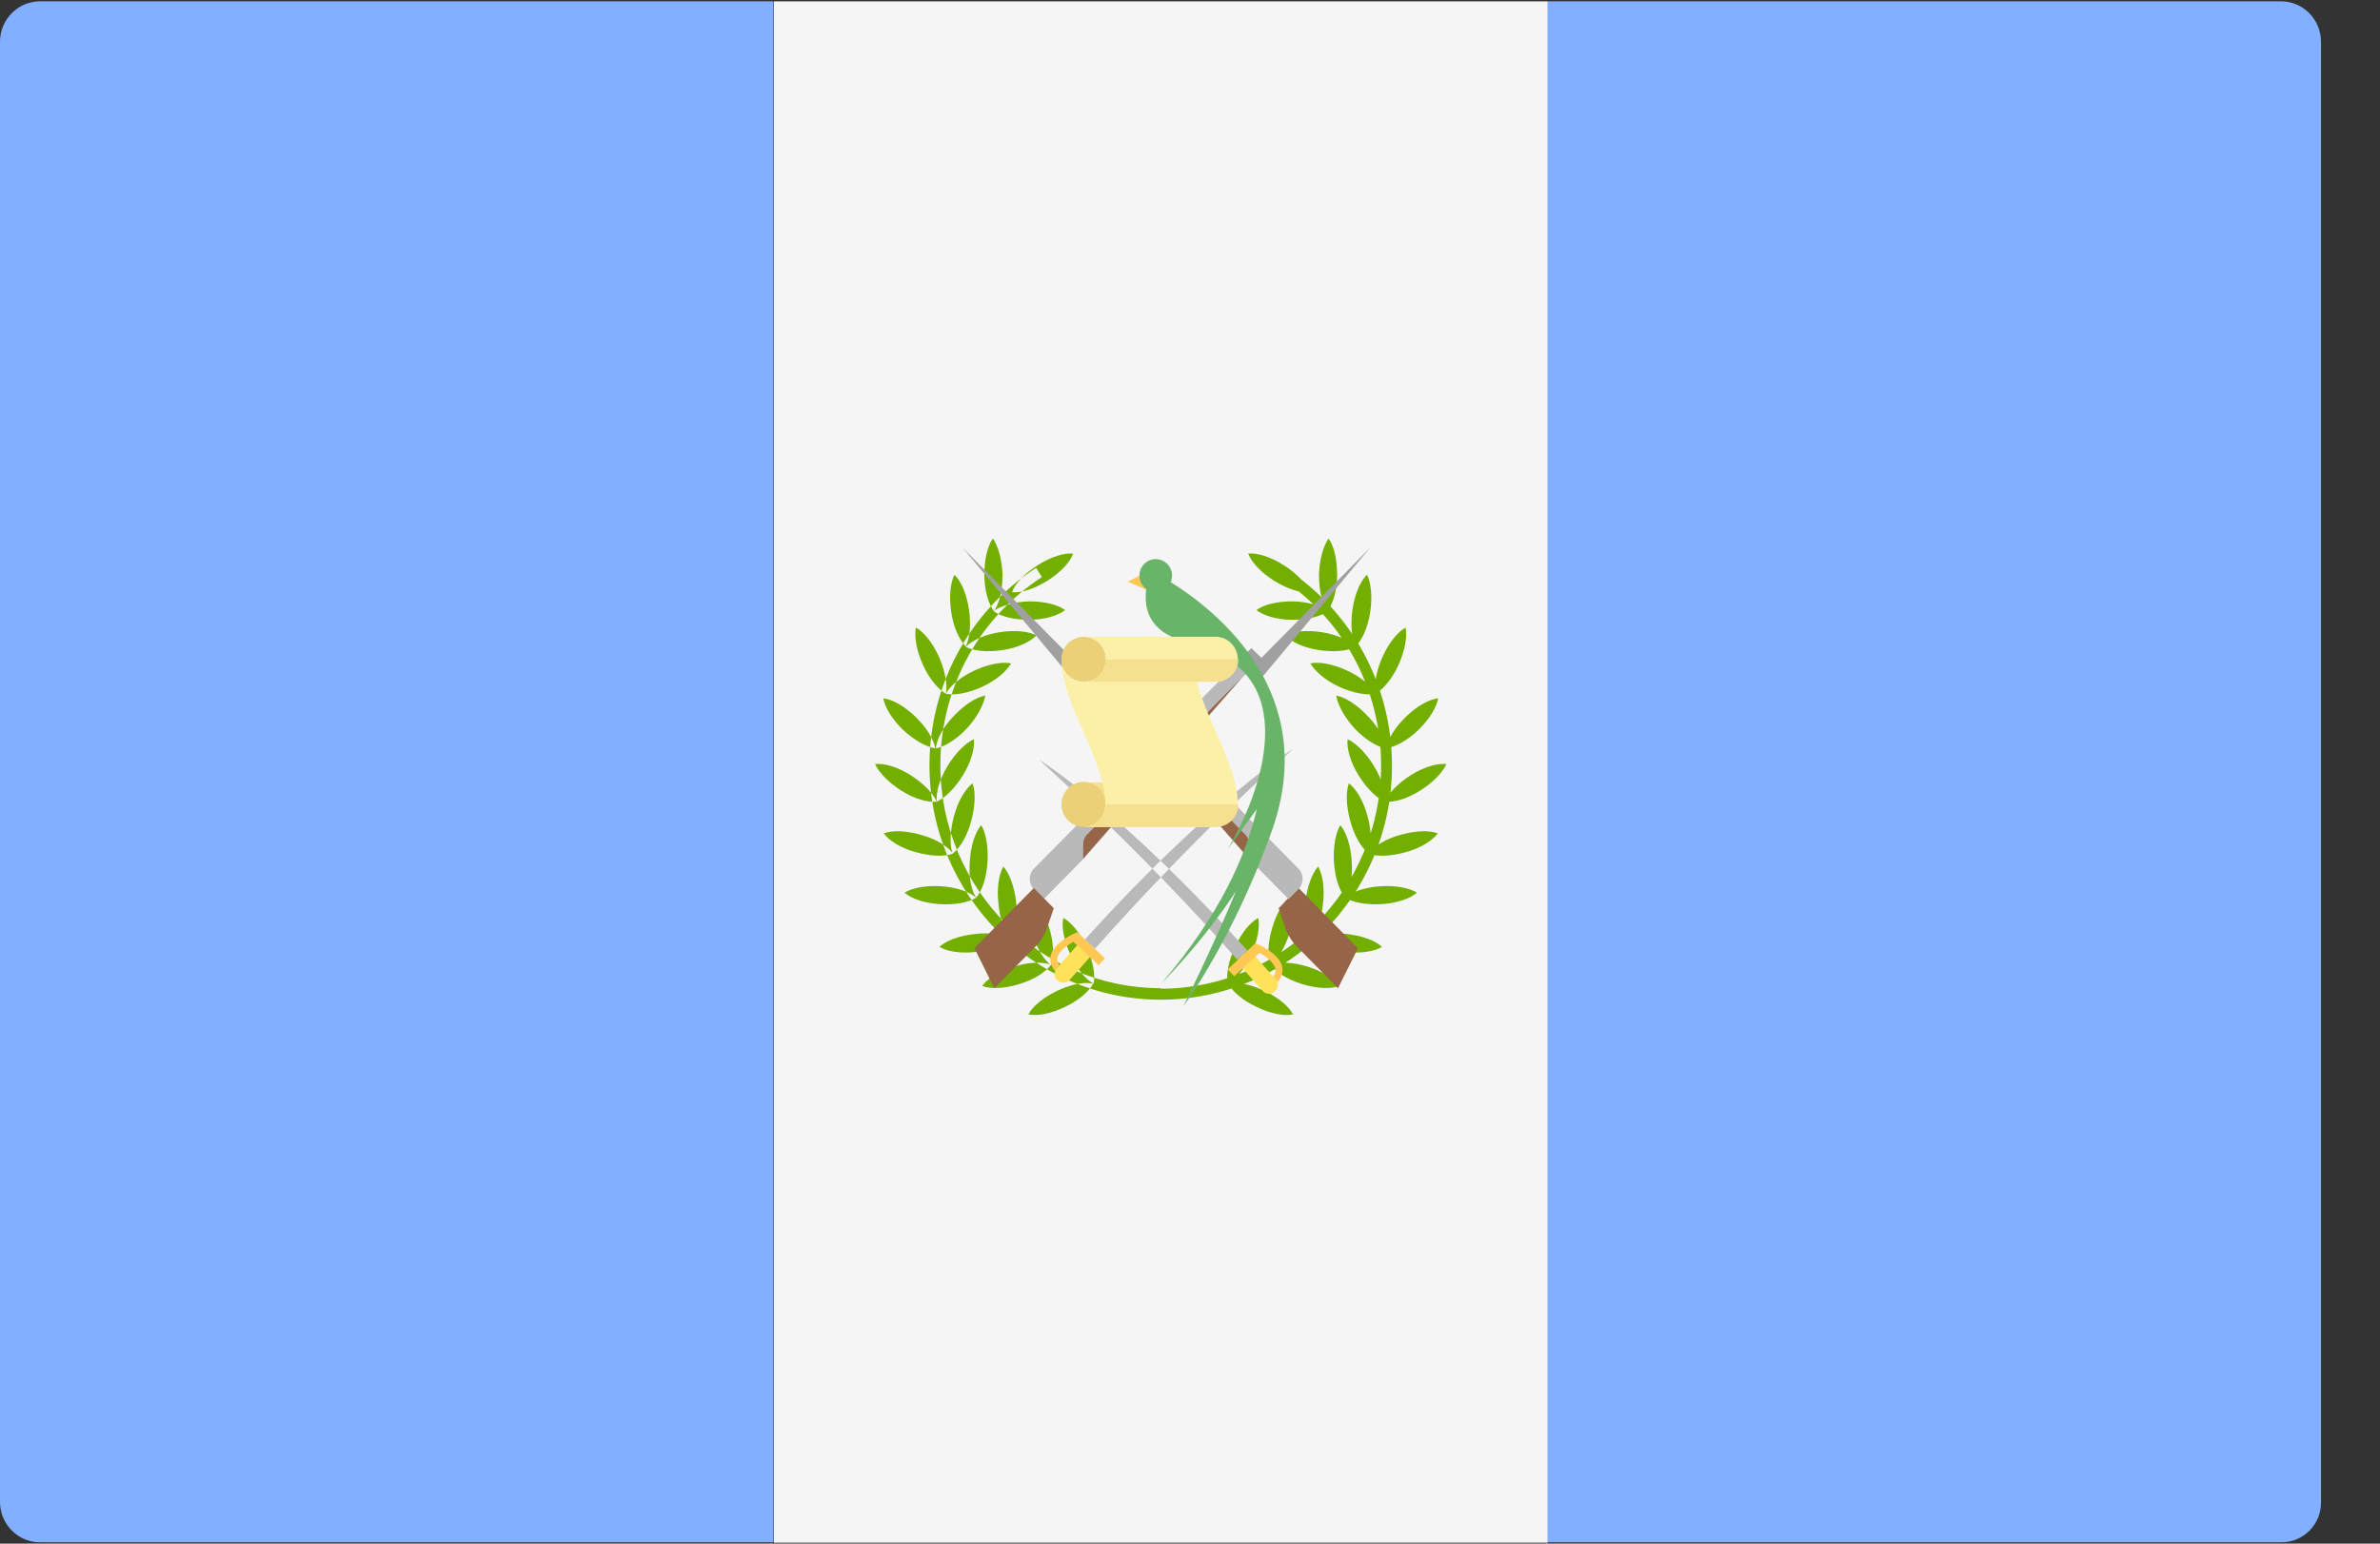 <svg xmlns="http://www.w3.org/2000/svg" fill="none" viewBox="0 0 37 24"><rect x="0" y="0" width="37" height="24" fill="#333333" stroke="none"/><path fill="#82AFFF" d="M12.032 23.979H0.62C0.275 23.979 0 23.693 0 23.35V0.65C0 0.3 0.282 0.021 0.62 0.021H12.025V23.979H12.032Z"/><path fill="#F5F5F5" d="M12.032 0.021H24.064V23.985H12.032z"/><path fill="#82AFFF" d="M35.47 23.979H24.058V0.021H35.463C35.808 0.021 36.083 0.307 36.083 0.65V23.35C36.09 23.7 35.808 23.979 35.47 23.979Z"/><path fill="#FFC855" d="M17.89 8.864L17.531 9.043L17.862 9.186L17.89 8.864Z"/><path fill="#73AF00" d="M18.045 15.543C16.064 15.543 14.45 13.907 14.45 11.9 14.45 10.65 15.07 9.507 16.107 8.829L16.198 8.972C15.211 9.614 14.619 10.707 14.619 11.893 14.619 13.807 16.156 15.364 18.045 15.364V15.543zM15.987 15.772C16.121 15.8 16.332 15.764 16.551 15.657 16.769 15.557 16.931 15.414 16.995 15.293 16.861 15.264 16.649 15.3 16.431 15.407 16.219 15.507 16.05 15.65 15.987 15.772zM17.002 15.293C17.03 15.157 16.995 14.943 16.889 14.722 16.791 14.5 16.65 14.336 16.53 14.272 16.502 14.407 16.537 14.622 16.642 14.843 16.741 15.064 16.875 15.229 17.002 15.293zM15.268 15.329C15.402 15.379 15.614 15.372 15.846 15.3 16.079 15.229 16.255 15.114 16.34 15 16.206 14.95 15.994 14.957 15.761 15.029 15.536 15.1 15.353 15.214 15.268 15.329zM16.339 15.007C16.389 14.872 16.382 14.657 16.311 14.422 16.241 14.186 16.128 14.007 16.015 13.922 15.966 14.057 15.973 14.272 16.043 14.507 16.114 14.736 16.227 14.922 16.339 15.007zM14.605 14.722C14.725 14.793 14.936 14.829 15.176 14.8 15.415 14.772 15.613 14.693 15.719 14.6 15.599 14.529 15.387 14.493 15.148 14.522 14.908 14.55 14.711 14.622 14.605 14.722zM15.719 14.6C15.789 14.479 15.825 14.264 15.797 14.022 15.769 13.779 15.691 13.579 15.599 13.472 15.529 13.593 15.494 13.807 15.522 14.05 15.543 14.293 15.62 14.493 15.719 14.6zM14.062 13.879C14.168 13.972 14.373 14.043 14.612 14.057 14.852 14.072 15.063 14.029 15.176 13.957 15.07 13.864 14.866 13.793 14.626 13.779 14.387 13.764 14.175 13.807 14.062 13.879zM15.176 13.957C15.268 13.85 15.338 13.643 15.352 13.4 15.367 13.157 15.324 12.943 15.254 12.829 15.162 12.936 15.092 13.143 15.078 13.386 15.056 13.629 15.099 13.843 15.176 13.957zM13.738 12.957C13.823 13.072 14.006 13.186 14.239 13.25 14.471 13.314 14.683 13.322 14.817 13.272 14.732 13.157 14.549 13.043 14.316 12.979 14.084 12.914 13.872 12.907 13.738 12.957zM14.81 13.272C14.923 13.186 15.036 13 15.099 12.764 15.162 12.529 15.169 12.314 15.12 12.179 15.007 12.264 14.895 12.45 14.831 12.686 14.768 12.922 14.761 13.136 14.81 13.272zM13.604 11.879C13.661 12.007 13.809 12.164 14.013 12.293 14.217 12.422 14.422 12.479 14.563 12.464 14.507 12.336 14.358 12.179 14.154 12.05 13.95 11.922 13.745 11.864 13.604 11.879zM14.563 12.464C14.69 12.407 14.845 12.257 14.972 12.05 15.098 11.843 15.155 11.636 15.141 11.493 15.014 11.55 14.859 11.7 14.732 11.907 14.605 12.114 14.549 12.322 14.563 12.464zM13.731 10.857C13.759 11 13.865 11.179 14.041 11.35 14.217 11.514 14.408 11.614 14.541 11.636 14.513 11.493 14.408 11.314 14.231 11.143 14.062 10.979 13.872 10.872 13.731 10.857zM14.549 11.636C14.69 11.607 14.866 11.5 15.035 11.322 15.197 11.143 15.296 10.95 15.317 10.814 15.176 10.843 15 10.95 14.831 11.129 14.661 11.3 14.563 11.493 14.549 11.636zM14.239 9.757C14.211 9.893 14.246 10.107 14.345 10.329 14.443 10.55 14.584 10.714 14.704 10.786 14.732 10.65 14.697 10.436 14.598 10.214 14.5 9.993 14.359 9.822 14.239 9.757zM14.704 10.786C14.838 10.814 15.05 10.779 15.268 10.679 15.486 10.579 15.649 10.436 15.719 10.314 15.585 10.286 15.374 10.322 15.155 10.422 14.937 10.522 14.768 10.664 14.704 10.786zM14.838 8.936C14.774 9.064 14.753 9.279 14.788 9.514 14.823 9.757 14.915 9.95 15.014 10.05 15.077 9.922 15.098 9.707 15.063 9.472 15.028 9.236 14.943 9.036 14.838 8.936zM15.014 10.057C15.141 10.122 15.352 10.143 15.585 10.107 15.825 10.072 16.015 9.979 16.114 9.879 15.987 9.814 15.775 9.793 15.543 9.829 15.31 9.864 15.113 9.957 15.014 10.057zM15.437 8.372C15.352 8.486 15.303 8.693 15.303 8.936 15.303 9.179 15.366 9.386 15.451 9.5 15.536 9.386 15.585 9.179 15.585 8.936 15.578 8.693 15.514 8.486 15.437 8.372zM15.444 9.5C15.557 9.586 15.761 9.636 16.001 9.636 16.241 9.636 16.445 9.572 16.558 9.486 16.445 9.4 16.241 9.35 16.001 9.35 15.761 9.357 15.557 9.422 15.444 9.5zM15.733 9.207C15.874 9.222 16.078 9.157 16.283 9.029 16.487 8.9 16.635 8.743 16.684 8.607 16.544 8.593 16.339 8.657 16.135 8.786 15.93 8.914 15.782 9.072 15.733 9.207zM18.045 15.543L18.045 15.372C19.934 15.372 21.471 13.815 21.471 11.9 21.471 10.714 20.879 9.614 19.892 8.979L19.983 8.836C21.02 9.507 21.64 10.657 21.64 11.907 21.64 13.915 20.026 15.543 18.045 15.543zM20.103 15.772C19.969 15.8 19.758 15.764 19.539 15.657 19.321 15.557 19.159 15.414 19.095 15.293 19.229 15.264 19.441 15.3 19.659 15.407 19.871 15.507 20.04 15.65 20.103 15.772zM19.088 15.293C19.06 15.157 19.095 14.943 19.201 14.722 19.3 14.5 19.441 14.336 19.561 14.272 19.589 14.407 19.554 14.622 19.448 14.843 19.349 15.064 19.215 15.229 19.088 15.293zM20.823 15.329C20.689 15.379 20.477 15.372 20.244 15.3 20.012 15.229 19.836 15.114 19.751 15 19.885 14.95 20.096 14.957 20.329 15.029 20.555 15.1 20.738 15.214 20.823 15.329zM19.751 15.007C19.701 14.872 19.708 14.657 19.779 14.422 19.849 14.186 19.962 14.007 20.075 13.922 20.124 14.057 20.117 14.272 20.047 14.507 19.976 14.736 19.863 14.922 19.751 15.007zM21.485 14.722C21.365 14.793 21.154 14.829 20.914 14.8 20.674 14.772 20.477 14.693 20.371 14.6 20.491 14.529 20.703 14.493 20.942 14.522 21.182 14.55 21.379 14.622 21.485 14.722zM20.371 14.6C20.301 14.479 20.265 14.264 20.294 14.022 20.322 13.779 20.399 13.579 20.491 13.472 20.561 13.593 20.597 13.807 20.568 14.05 20.54 14.293 20.47 14.493 20.371 14.6zM22.027 13.879C21.922 13.972 21.717 14.043 21.478 14.057 21.238 14.072 21.027 14.029 20.914 13.957 21.02 13.864 21.224 13.793 21.464 13.779 21.703 13.764 21.915 13.807 22.027 13.879zM20.914 13.957C20.822 13.85 20.752 13.643 20.738 13.4 20.724 13.157 20.766 12.943 20.837 12.829 20.928 12.936 20.999 13.143 21.013 13.386 21.034 13.629 20.991 13.843 20.914 13.957zM22.352 12.957C22.267 13.072 22.084 13.186 21.852 13.25 21.619 13.314 21.407 13.322 21.273 13.272 21.358 13.157 21.541 13.043 21.774 12.979 22.007 12.914 22.218 12.907 22.352 12.957zM21.28 13.272C21.167 13.186 21.055 13 20.991 12.764 20.928 12.529 20.921 12.314 20.97 12.179 21.083 12.264 21.196 12.45 21.259 12.686 21.323 12.922 21.329 13.136 21.28 13.272zM22.486 11.879C22.43 12.007 22.282 12.164 22.077 12.293 21.873 12.422 21.668 12.479 21.527 12.464 21.584 12.336 21.732 12.179 21.936 12.05 22.141 11.922 22.345 11.864 22.486 11.879zM21.527 12.464C21.401 12.407 21.245 12.257 21.118 12.05 20.991 11.843 20.935 11.636 20.949 11.493 21.076 11.55 21.231 11.7 21.358 11.907 21.485 12.114 21.541 12.322 21.527 12.464zM22.359 10.857C22.331 11 22.225 11.179 22.049 11.35 21.872 11.522 21.682 11.614 21.548 11.636 21.576 11.493 21.682 11.314 21.858 11.143 22.035 10.972 22.218 10.872 22.359 10.857zM21.541 11.636C21.401 11.607 21.224 11.5 21.055 11.322 20.893 11.143 20.794 10.95 20.773 10.814 20.914 10.843 21.09 10.95 21.259 11.129 21.429 11.3 21.527 11.493 21.541 11.636zM21.852 9.757C21.88 9.893 21.844 10.107 21.746 10.329 21.647 10.55 21.506 10.714 21.386 10.786 21.358 10.65 21.393 10.436 21.492 10.214 21.591 9.993 21.732 9.822 21.852 9.757zM21.386 10.786C21.252 10.814 21.041 10.779 20.822 10.679 20.604 10.579 20.442 10.436 20.371 10.314 20.505 10.286 20.717 10.322 20.935 10.422 21.154 10.522 21.323 10.664 21.386 10.786zM21.252 8.936C21.316 9.064 21.337 9.279 21.302 9.514 21.266 9.757 21.175 9.95 21.076 10.05 21.013 9.922 20.991 9.707 21.027 9.472 21.062 9.236 21.147 9.036 21.252 8.936zM21.076 10.057C20.95 10.122 20.738 10.143 20.505 10.107 20.266 10.072 20.076 9.979 19.977 9.879 20.104 9.814 20.315 9.793 20.548 9.829 20.78 9.864 20.978 9.957 21.076 10.057zM20.653 8.372C20.738 8.486 20.787 8.693 20.787 8.936 20.787 9.179 20.724 9.386 20.639 9.5 20.555 9.386 20.505 9.179 20.505 8.936 20.512 8.693 20.576 8.486 20.653 8.372zM20.646 9.5C20.534 9.586 20.329 9.636 20.09 9.636 19.85 9.636 19.645 9.572 19.533 9.486 19.645 9.4 19.85 9.35 20.09 9.35 20.329 9.35 20.534 9.422 20.646 9.5zM20.357 9.207C20.216 9.222 20.012 9.157 19.807 9.029 19.603 8.9 19.455 8.743 19.405 8.607 19.546 8.593 19.751 8.657 19.955 8.786 20.16 8.914 20.308 9.072 20.357 9.207z"/><path fill="#B9B9B9" d="M19.455 10.079L16.072 13.507C15.987 13.593 15.987 13.736 16.072 13.822L16.227 13.979L16.84 13.357L19.3 10.55L19.61 10.236L19.455 10.079Z"/><path fill="#966446" d="M16.903 12.972C16.86 13.014 16.839 13.072 16.839 13.129V13.35L19.299 10.543L16.903 12.972Z"/><path fill="#A0A0A0" d="M19.61 10.228L19.455 10.078L19.3 10.228L19.455 10.386L19.61 10.543L21.301 8.514L19.61 10.228Z"/><path fill="#966446" d="M16.079 14.736L15.458 15.364 15.148 14.743 16.072 13.807 16.382 14.121 16.29 14.393C16.248 14.521 16.177 14.643 16.079 14.736zM20.181 14.736L20.801 15.364 21.111 14.743 20.188 13.807 19.878 14.121 19.969 14.393C20.012 14.521 20.082 14.643 20.181 14.736z"/><path fill="#B9B9B9" d="M16.804 10.079L20.188 13.507C20.272 13.593 20.272 13.736 20.188 13.822L20.033 13.979L19.419 13.357L16.959 10.55L16.649 10.236L16.804 10.079Z"/><path fill="#966446" d="M19.356 12.972C19.398 13.014 19.419 13.072 19.419 13.129V13.35L16.959 10.543L19.356 12.972Z"/><path fill="#A0A0A0" d="M16.657 10.228L16.805 10.078L16.96 10.228L16.805 10.386L16.657 10.543L14.965 8.514L16.657 10.228Z"/><path fill="#FFE15A" d="M16.438 15.243C16.381 15.193 16.381 15.107 16.431 15.05L16.755 14.686C16.804 14.629 16.889 14.629 16.945 14.679C17.002 14.729 17.002 14.815 16.952 14.872L16.628 15.236C16.579 15.293 16.494 15.293 16.438 15.243Z"/><path fill="#FFC855" d="M16.748 14.493L16.657 14.536C16.579 14.578 16.368 14.693 16.332 14.864C16.318 14.943 16.34 15.021 16.403 15.1C16.41 15.085 16.417 15.071 16.431 15.057L16.474 15.014C16.445 14.971 16.431 14.935 16.438 14.893C16.459 14.786 16.6 14.693 16.685 14.643L17.08 15.007L17.178 14.9L16.748 14.493Z"/><path fill="#B9B9B9" d="M16.867 14.607L17.023 14.75C17.579 14.129 18.552 13.05 20.103 11.643 20.103 11.643 18.82 12.443 16.867 14.607zM19.392 14.779L19.237 14.922C18.68 14.3 17.707 13.222 16.156 11.815 16.163 11.815 17.439 12.614 19.392 14.779z"/><path fill="#FFE15A" d="M19.821 15.414C19.878 15.364 19.878 15.279 19.828 15.222L19.504 14.857C19.455 14.8 19.37 14.8 19.314 14.85C19.257 14.9 19.257 14.986 19.307 15.043L19.631 15.407C19.68 15.464 19.765 15.464 19.821 15.414Z"/><path fill="#FFC855" d="M19.518 14.664L19.61 14.707C19.687 14.75 19.898 14.864 19.934 15.036C19.948 15.114 19.927 15.193 19.863 15.271C19.856 15.257 19.849 15.243 19.835 15.228L19.793 15.185C19.821 15.143 19.835 15.107 19.828 15.064C19.807 14.957 19.666 14.864 19.581 14.814L19.187 15.178L19.088 15.071L19.518 14.664Z"/><path fill="#69B469" d="M18.2 9.05C18.214 9.021 18.221 8.986 18.221 8.95C18.221 8.807 18.108 8.693 17.967 8.693C17.826 8.693 17.714 8.807 17.714 8.95C17.714 9.036 17.756 9.114 17.819 9.157C17.728 9.914 18.461 9.971 18.743 10.079C19.166 10.236 19.701 10.564 19.666 11.471C19.631 12.35 19.081 13.207 19.081 13.207L19.539 12.579C19.37 13.293 18.982 14.207 18.052 15.293C18.052 15.293 18.686 14.664 19.215 13.857C18.827 14.786 18.397 15.643 18.397 15.643C18.397 15.643 19.159 14.636 19.779 12.9C20.519 10.779 18.94 9.514 18.2 9.05Z"/><path fill="#F4E08F" d="M16.847 12.164H17.531V12.514H16.847z"/><path fill="#ECD077" d="M16.847 12.857C17.037 12.857 17.192 12.7 17.192 12.507 17.192 12.314 17.037 12.157 16.847 12.157 16.656 12.157 16.501 12.314 16.501 12.507 16.501 12.7 16.656 12.857 16.847 12.857zM16.847 10.6C17.037 10.6 17.192 10.443 17.192 10.25 17.192 10.057 17.037 9.9 16.847 9.9 16.656 9.9 16.501 10.057 16.501 10.25 16.501 10.443 16.656 10.6 16.847 10.6z"/><path fill="#FCF0A8" d="M18.898 10.6C19.088 10.6 19.243 10.443 19.243 10.25C19.243 10.057 19.088 9.9 18.898 9.9H16.847C17.037 9.9 17.192 10.057 17.192 10.25C17.192 10.443 17.037 10.6 16.847 10.6C16.656 10.6 16.501 10.443 16.501 10.25C16.501 10.836 16.98 11.536 17.136 12.157C17.136 12.157 17.185 12.314 17.185 12.507C17.185 12.7 17.03 12.857 16.84 12.857H18.898C19.088 12.857 19.243 12.7 19.243 12.507C19.243 11.921 18.764 11.221 18.609 10.6H18.898Z"/><path fill="#F4E08F" d="M17.192 10.25C17.192 10.443 17.037 10.6 16.847 10.6H18.905C19.096 10.6 19.251 10.443 19.251 10.25H17.192zM17.192 12.507C17.192 12.7 17.037 12.857 16.847 12.857H18.905C19.096 12.857 19.251 12.7 19.251 12.507H17.192z"/></svg>
